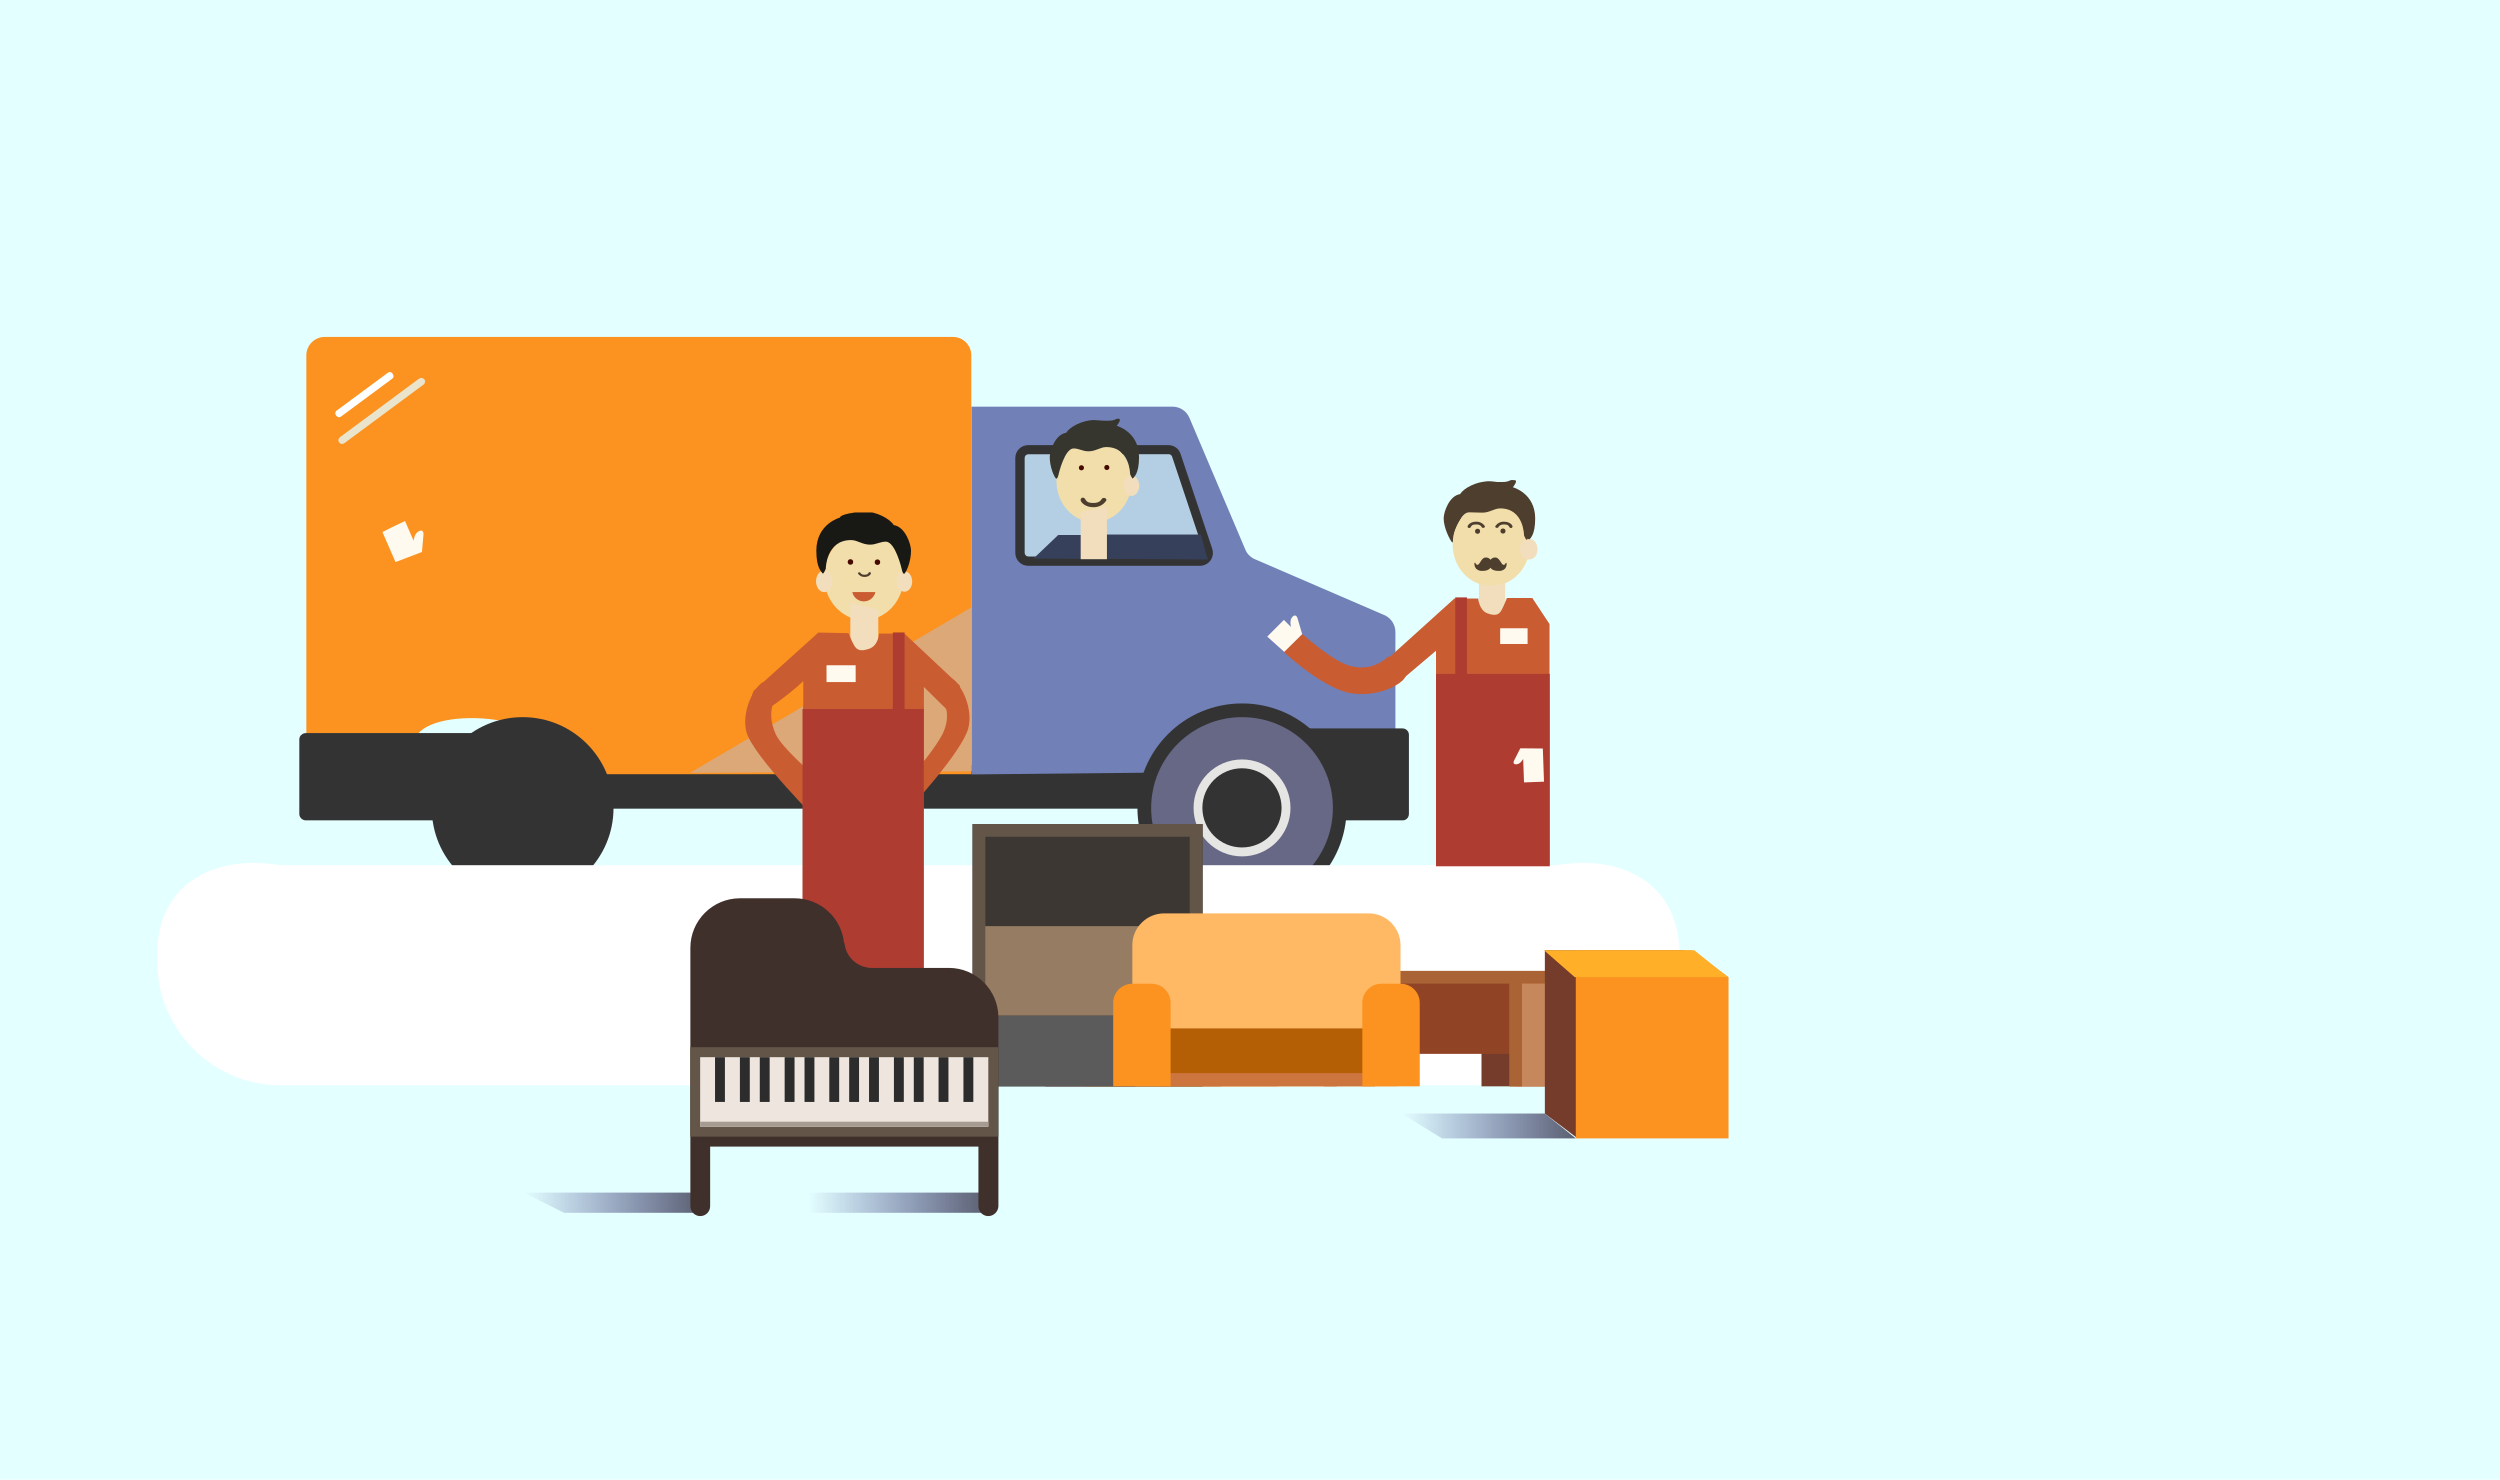 <svg xmlns="http://www.w3.org/2000/svg" xmlns:xlink="http://www.w3.org/1999/xlink" viewBox="0 0 2352 1392"><style>.st0{fill:#e3ffff}.st1{fill:#7180b6}.st2{fill:#190000}.st3{fill:#fc791f}.st4{clip-path:url(#SVGID_2_)}.st5{fill:#333}.st6{fill:#e5e5e4}.st7{fill:#f2f2f2}.st8{fill:#fc921f}.st9{fill:#676786}.st10{fill:#dda878}.st11{fill:#eae4cc}.st12{fill:#fff}.st13{fill:#ca5c31}.st14{fill:#f2debc}.st15{fill:#450900}.st16{fill:#4d3e2e}.st17{fill:#fefaef}.st18{fill:#b4cfe4}.st19{fill:#f2deab}.st20{clip-path:url(#SVGID_4_);fill:#ca5c31}.st21{fill:#37405b}.st22{fill:#36352e}.st23,.st24{clip-path:url(#SVGID_10_);fill:#f2deab}.st24{fill:#f2debc}.st25{fill:#450900}.st25,.st26{clip-path:url(#SVGID_10_)}.st27{clip-path:url(#SVGID_12_)}.st27,.st28{fill:#ca5c31}.st28,.st29,.st30,.st31,.st32{clip-path:url(#SVGID_10_)}.st29{fill:#fefaef}.st30{fill:#181915}.st31{fill:#ae3c31}.st32{fill:#4d3e2e}.st33{fill:#753c2b}.st34{fill:#ec883b}.st35{fill:#ffb028}.st36{clip-path:url(#SVGID_10_);fill:#753c2b}.st37{fill:#ec883b}.st37,.st38,.st39,.st40,.st41{clip-path:url(#SVGID_10_)}.st38{fill:#ffb028}.st39{fill:#d24c34}.st40{fill:#cd763e}.st41{fill:#3c3732}.st42{fill:#5b5b5b}.st42,.st43,.st44,.st45,.st46{clip-path:url(#SVGID_10_)}.st43{fill:#967c62}.st44{fill:#635649}.st45{fill:#914325}.st46{fill:#c7875d}.st47{fill:#aa6334}.st47,.st48,.st49,.st50,.st51{clip-path:url(#SVGID_10_)}.st48{fill:#ffb863}.st49{fill:#cd753e}.st50{fill:#b45f06}.st51{fill:#fc921f}.st52{opacity:.86;fill:url(#SVGID_13_)}.st53,.st54{opacity:.86;fill:url(#SVGID_14_)}.st54{fill:url(#SVGID_15_)}.st55{fill:#3f302b}.st56{fill:#635649}.st57{fill:#eee6de}.st58{fill:#a59b91}.st59{fill:#2c2c2c}.st60{fill:#ae3c31}.st61{fill:#482c2b}.st62{opacity:.51;fill:url(#SVGID_16_)}.st63,.st64{opacity:.51;fill:url(#SVGID_17_)}.st64{fill:url(#SVGID_18_)}.st65{fill:#3c3732}.st66{fill:#5b5b5b}.st67{fill:#967c62}.st68{fill:#914325}.st69{fill:#c7875d}.st70{fill:#aa6334}.st71{opacity:.51;fill:url(#SVGID_19_)}.st72{opacity:.68;fill:url(#SVGID_20_)}.st73{fill:none}.st74{opacity:.48;fill:#64808e}.st75{opacity:.16;fill:url(#SVGID_21_)}.st76{opacity:.45}.st77{fill:#64808e}.st78{fill:#cc7c50}.st79{fill:#cccbcb}.st80{display:none}.st81{display:inline;fill:#606060}</style><path class="st0" d="M0-29h2382v1482H0z" id="Layer_3"/><g id="Layer_4"><g id="Layer_3_1_" transform="translate(5534 5710.691)"><path id="Rectangle_470_2_" class="st5" d="M-5052.6-4990.8h609.5v40.9h-609.5z"/><path id="Path_402_2_" class="st5" d="M-4242.1-4967c-9.1-68.2-71.7-116-139.9-107-55.7 7.4-99.5 51.3-107 107h246.9z"/><path id="Path_403_2_" class="st1" d="M-4620.1-4982.1l398.9-4v-130.2c-.1-6.5-3.7-12.3-9.5-15.3l-123.7-53.4c-3.7-1.9-6.6-5-8.1-8.9l-52.5-123.7c-2.7-6.4-9-10.5-15.9-10.5h-189.2v346z"/><path id="Path_404_2_" class="st18" d="M-4404.9-5182.7h-161.8c-4.2 0-7.6-3.4-7.6-7.6v-89.5c0-4.2 3.4-7.6 7.6-7.6h132c3.4 0 6.4 2.1 7.4 5.3l29.8 89.3c1.3 4-.8 8.3-4.8 9.7-.8.3-1.7.4-2.6.4z"/><path id="Path_405_2_" class="st5" d="M-4404.9-5178.4h-161.8c-6.7 0-12.1-5.4-12.1-12.1v-89.3c0-6.7 5.4-12.1 12.1-12.1h132c5.2 0 9.8 3.3 11.4 8.3l29.8 89.3c2.1 6.3-1.3 13.2-7.7 15.3-1.1.4-2.4.6-3.7.6zm-161.7-104.9c-1.9 0-3.4 1.5-3.4 3.4v89.3c0 1.9 1.5 3.4 3.4 3.5h161.8c1.1 0 2.1-.5 2.8-1.5.7-.9.8-2 .5-3.1l-29.8-89.4c-.5-1.4-1.8-2.3-3.2-2.3l-132.1.1z"/><path id="Path_407_2_" class="st8" d="M-5245.8-5376.4v355.9h105.1c23.2-27.3 139.3-17.3 145.6 38.2h374.9v-394.1c0-9.5-7.7-17.3-17.2-17.3h-591.3c-9.4.1-17.1 7.8-17.1 17.3z"/><path id="Path_408_2_" class="st5" d="M-5245.8-5021h185.9v82.1h-185.9c-3.4.2-6.3-2.3-6.6-5.6v-70.7c0-1.6.7-3.1 1.9-4.1 1.3-1.2 2.9-1.8 4.7-1.7z"/><path id="Path_409_2_" class="st5" d="M-4214.5-4938.9h-167.3v-86.5h167.3c3.3 0 6 2.7 6 6v74.5c0 3.4-2.7 6.1-6 6z"/><path id="Path_419_2_" class="st5" d="M-5042.3-5036c-47.2 0-85.5 38.3-85.5 85.5s38.3 85.5 85.5 85.5 85.5-38.3 85.5-85.5c-.1-47.3-38.3-85.5-85.5-85.5z"/><ellipse id="Ellipse_335_2_" class="st6" cx="-5042.3" cy="-4950.6" rx="45.6" ry="45.6"/><path id="Path_420_2_" class="st5" d="M-5042.3-4900.7c-27.6 0-49.9-22.3-49.9-49.9 0-27.6 22.3-49.9 49.9-49.9 27.6 0 49.9 22.3 49.9 49.9 0 27.6-22.4 49.9-49.9 49.9z"/><ellipse id="Ellipse_336_2_" class="st6" cx="-5042.3" cy="-4950.6" rx="35.1" ry="35.1"/><path id="Path_421_2_" class="st5" d="M-5042.3-4913.4c-20.6-.1-37.2-16.8-37.1-37.4s16.8-37.2 37.4-37.1c20.6.1 37.2 16.8 37.1 37.4 0 9.9-4 19.3-11 26.2-7 7.1-16.5 11-26.4 10.9z"/><ellipse id="Ellipse_337_2_" class="st6" cx="-5042.3" cy="-4950.6" rx="15.3" ry="15.3"/><path id="Path_422_2_" class="st5" d="M-5042.3-4930.7c-10.9 0-19.7-8.8-19.7-19.7s8.8-19.7 19.7-19.7c10.9 0 19.7 8.8 19.7 19.7-.1 10.9-8.9 19.7-19.7 19.7z"/><ellipse id="Ellipse_338_2_" class="st9" cx="-4365.5" cy="-4950.6" rx="92" ry="92"/><path id="Path_423_2_" class="st5" d="M-4365.5-4852.1c-54.4 0-98.4-44.1-98.4-98.4 0-54.4 44.1-98.4 98.4-98.4 54.4 0 98.4 44.1 98.4 98.4.1 54.3-44 98.4-98.4 98.4zm0-183.9c-47.2 0-85.5 38.3-85.5 85.5s38.3 85.5 85.5 85.5 85.5-38.3 85.5-85.5c0-47.3-38.2-85.5-85.5-85.5z"/><ellipse id="Ellipse_339_2_" class="st6" cx="-4365.5" cy="-4950.6" rx="45.6" ry="45.6"/><ellipse id="Ellipse_340_2_" class="st6" cx="-4365.4" cy="-4950.6" rx="35.1" ry="35.1"/><path id="Path_425_2_" class="st5" d="M-4365.5-4913.4c-20.6 0-37.2-16.6-37.3-37.2 0-20.6 16.6-37.2 37.2-37.3 20.6 0 37.2 16.6 37.3 37.2v.1c0 20.6-16.6 37.2-37.2 37.2z"/><ellipse id="Ellipse_341_2_" class="st6" cx="-4365.5" cy="-4950.6" rx="15.3" ry="15.3"/><path id="Path_426_2_" class="st5" d="M-4365.5-4930.7c-10.9 0-19.7-8.8-19.7-19.6 0-10.9 8.8-19.7 19.6-19.7 10.9 0 19.7 8.8 19.7 19.6v.1c.1 10.8-8.7 19.6-19.6 19.6z"/><path class="st10" d="M-4884.8-4983.6l264.9-155.8v154.4z"/></g><path class="st11" d="M398.5 361.8L323.9 417c-1.5 1.1-3.7.8-4.9-.7-1.1-1.5-.8-3.7.7-4.9l74.6-55.2c1.5-1.1 3.7-.8 4.9.7 1.2 1.5.9 3.7-.7 4.9z"/><path class="st12" d="M369.1 356.2L320.7 392c-1.3 1-3.1.7-4.1-.6l-.6-.9c-1-1.3-.7-3.1.6-4.1l48.4-35.8c1.3-1 3.1-.7 4.1.6l.6.9c.9 1.3.7 3.2-.6 4.1z"/><ellipse class="st19" cx="1404" cy="512.1" rx="35.4" ry="38.9"/><ellipse class="st14" cx="1439.2" cy="516.7" rx="7.3" ry="9.6"/><ellipse class="st14" cx="1368.2" cy="483.9" rx="6.9" ry="9"/><circle class="st15" cx="1416" cy="499.6" r="2.4"/><circle class="st15" cx="1392.1" cy="499.8" r="2.4"/><defs><path id="SVGID_3_" d="M1392.5 523.4h24.8l-.8 11.4-6.3 6.2-11.8-.3-5.5-2.4z"/></defs><clipPath id="SVGID_2_"><use xlink:href="#SVGID_3_" overflow="visible"/></clipPath><circle cx="1404.1" cy="527.9" r="10.4" clip-path="url(#SVGID_2_)" fill="#ca5c31"/><path class="st14" d="M1391.4 541.8v40.1h24.7v-46z"/><path class="st13" d="M1417.7 562.6h23.9l16.2 24.5V819H1351V612.2l-34.2 29-16.8-16.4 68.3-61.7h22.4s.8 11 8.6 13.9c7.8 2.9 11 1.2 13.3-2.9 2.3-4.1 5.1-11.5 5.1-11.5z"/><path class="st13" d="M1306 617.6s-17.5 19.2-44.5 5.4c-14.9-7.5-36.5-26.6-36.5-26.6l-17.3 16.9s32.1 30 57.7 37.6c17.3 5.1 41.5.5 53.9-10.5s-13.3-22.8-13.3-22.8z"/><path class="st17" d="M1208.2 613.3l-16-14.4 15.7-15.7 6.7 6.7s-1.9-6.4 1.4-9.7c3.3-3.3 4.7 1.4 4.7 1.4l4.4 15-16.9 16.7z"/><path id="Path_219_9_" class="st16" d="M1368.7 503.7s5.6-24 14-24c5.3 0 8.4 2.7 14 2.7 7 0 11.1-4 16.8-4 22.4 0 22.4 25.4 22.4 25.4s2.1 5.3 2.8 4c.7-1.3 5.6-4 5.6-20 0-23.9-21-29.4-21-29.4s5.6-6.7 1.4-6.7-.3 3.3-22.4 1.3c-11.5 0-23.2 6.5-26.6 12-10.1 1.4-15.4 16.8-15.4 22.7 0 9.4 3.9 18 5.6 20 1.7 2 2.8-4 2.8-4z"/><path transform="rotate(-180 1424.227 598.48)" class="st17" d="M1411.3 591.1h25.8v14.8h-25.8z"/><path id="Path_220_9_" class="st16" d="M1407.3 509.2c-.4.5-.9 1.9-3.8 1.9s-3.1-.9-3.8-1.9c-.3-.4-.8-.6-1.3-.4-.6.2-.8.8-.6 1.4.4.9 2.1 2.8 5.7 2.8 2.2.1 4.4-1 5.7-2.8.7-1.1-1.2-2-1.9-1z"/><path id="Path_218_9_" class="st16" d="M1395.2 514.7c0-.2.2-.3.3-.3.2 0 .3.2.3.3 0 .1 0 .8 1.1.8.5 0 1-.8 1.5-1.6.7-1.2 1.6-2.5 3-2.5 1.1-.1 2.1.4 2.7 1.2.7-.8 1.7-1.3 2.7-1.2 1.4 0 2.2 1.4 3 2.5.5.8 1 1.6 1.5 1.6 1.1 0 1.1-.7 1.1-.8 0-.2.1-.3.3-.4.2 0 .4.1.4.3.1 1.1-.2 2.1-.9 2.9-.9 1-2.3 1.4-3.6 1.3-2.9 0-4.1-1-4.6-1.8-.5.8-1.7 1.8-4.6 1.8-1.3.1-2.6-.4-3.6-1.3-.4-.7-.7-1.8-.6-2.8z"/><ellipse class="st19" cx="1402" cy="512.1" rx="35.4" ry="38.9"/><ellipse class="st14" cx="1437.2" cy="516.7" rx="7.3" ry="9.6"/><ellipse class="st14" cx="1366.2" cy="483.9" rx="6.9" ry="9"/><circle class="st16" cx="1414" cy="499.6" r="2.4"/><circle class="st16" cx="1390.1" cy="499.8" r="2.4"/><defs><path id="SVGID_5_" d="M1390.5 523.4h24.8l-.8 11.4-6.3 6.2-11.8-.3-5.5-2.4z"/></defs><clipPath id="SVGID_4_"><use xlink:href="#SVGID_5_" overflow="visible"/></clipPath><path id="Path_219_6_" class="st16" d="M1366.7 503.7s6.9-21.7 15.3-21.7c5.3 0 7.1.3 12.6.3 7 0 11.1-4 16.8-4 22.4 0 22.4 25.4 22.4 25.4s2.1 5.3 2.8 4c.7-1.3 5.6-4 5.6-20 0-23.9-21-29.4-21-29.4s5.6-6.7 1.4-6.7-.3 3.3-22.4 1.3c-11.5 0-23.2 6.5-26.6 12-10.1 1.4-15.4 16.8-15.4 22.7 0 9.4 6 20.3 7.7 22.4 1.8 2.1.8-6.3.8-6.3z"/><path id="Path_220_13_" class="st16" d="M1409.6 496.1c.5-.7 1.3-2.7 5.3-2.7 4.1 0 4.4 1.3 5.3 2.7.4.6 1.1.8 1.8.6.8-.3 1.2-1.1.9-1.9-.5-1.3-2.9-4-8-4-3.2-.1-6.1 1.4-8 4-.9 1.4 1.7 2.6 2.7 1.3z"/><path id="Path_220_6_" class="st16" d="M1396.8 494.8c-1.8-2.6-4.8-4.1-8-4-5 0-7.5 2.7-8 4-.3.8.1 1.6.9 1.9.7.2 1.4 0 1.8-.6.9-1.4 1.3-2.7 5.3-2.7 4.1 0 4.8 2 5.3 2.7 1.1 1.3 3.7.1 2.7-1.3z"/><path id="Path_218_6_" class="st16" d="M1387.1 529.9c0-.3.3-.5.6-.5s.6.3.6.6c0 .2.1 1.3 1.9 1.4.8 0 1.7-1.4 2.5-2.7 1.2-2 2.7-4.2 5-4.2 1.8-.1 3.5.7 4.6 2.1 1.1-1.4 2.8-2.2 4.6-2.1 2.3 0 3.7 2.3 5 4.2.8 1.3 1.7 2.7 2.5 2.7 1.8 0 1.9-1.1 1.9-1.3 0-.3.2-.5.5-.6.3 0 .6.2.6.5.2 1.7-.3 3.5-1.4 4.9-1.6 1.6-3.7 2.4-6 2.2-4.9 0-6.9-1.6-7.7-3-.8 1.3-2.8 3-7.7 3-2.2.2-4.4-.6-6-2.2-1.1-1.5-1.6-3.3-1.5-5z"/><path class="st21" d="M1034 502.9h95.9s6 23.7 6.7 23.5c.8-.2-164.3-.9-164.3-.9l23.3-22.2h22.4s.8 10.6 8.6 13.3c7.8 2.7 11 1.2 13.3-2.7 2.3-4-5.9-11-5.9-11z"/><ellipse class="st19" cx="1029.3" cy="452.4" rx="35.4" ry="38.9"/><ellipse class="st14" cx="1064.5" cy="457" rx="7.3" ry="9.6"/><circle class="st15" cx="1041.3" cy="439.8" r="2.4"/><circle class="st15" cx="1017.4" cy="440.1" r="2.4"/><defs><path id="SVGID_7_" d="M1017.8 463.6h24.8l-.8 11.4-6.3 6.3-11.8-.4-5.5-2.3z"/></defs><clipPath id="SVGID_6_"><use xlink:href="#SVGID_7_" overflow="visible"/></clipPath><path class="st14" d="M1016.7 482.1v44h24.7v-49.9z"/><path id="Path_219_10_" class="st22" d="M996 445.9s5.6-24 14-24c5.3 0 8.4 2.7 14 2.7 7 0 11.1-4 16.8-4 22.4 0 22.4 25.4 22.4 25.4s2.1 5.3 2.8 4c.7-1.3 5.6-4 5.6-20 0-23.9-21-29.4-21-29.4s5.6-6.7 1.4-6.7-.3 3.3-22.4 1.3c-11.5 0-23.2 6.5-26.6 12-10.1 1.4-15.4 16.8-15.4 22.7 0 9.4 3.9 18 5.6 20s2.8-4 2.8-4z"/><path id="Path_220_15_" class="st16" d="M1036.7 469.2c-.8 1-1.9 4-8 4s-6.6-1.9-8-4c-.6-.9-1.7-1.2-2.6-.9-1.2.4-1.8 1.7-1.3 2.9.8 1.9 4.4 6 11.9 6 4.7.1 9.2-2.1 11.9-6 1.5-2-2.3-3.9-3.9-2z"/><path class="st12" d="M263.8 1021h1200.4c63.7 0 115.8-52.1 115.8-115.8v-8.4c0-63.7-52.1-93.8-115.8-82.8H263.8C200.1 803 148 833.1 148 896.8v8.4c0 63.7 52.1 115.8 115.8 115.8z"/><defs><path id="SVGID_9_" d="M400.3 1022h1063.3c111.8 0 203.3-91.5 203.3-203.3v-89.3c0-111.8-91.5-203.3-203.3-247.3H400.3C288.5 526 197 617.5 197 729.3v89.3c0 111.9 91.5 203.4 203.3 203.4z"/></defs><clipPath id="SVGID_8_"><use xlink:href="#SVGID_9_" overflow="visible"/></clipPath><ellipse cx="812.8" cy="542" rx="37.6" ry="41.4" clip-path="url(#SVGID_8_)" fill="#f2deab"/><ellipse cx="775.4" cy="546.9" rx="7.7" ry="10.2" clip-path="url(#SVGID_8_)" fill="#f2debc"/><ellipse cx="850.9" cy="547.1" rx="7.3" ry="9.6" clip-path="url(#SVGID_8_)" fill="#f2debc"/><circle cx="800.1" cy="528.7" r="2.6" clip-path="url(#SVGID_8_)" fill="#450900"/><circle cx="825.5" cy="528.9" r="2.6" clip-path="url(#SVGID_8_)" fill="#450900"/><g clip-path="url(#SVGID_8_)"><defs><path id="SVGID_11_" d="M825 557h-26.3l.9 5 6.6 6.7 12.6-.4 5.8-2.5z"/></defs><clipPath id="SVGID_10_"><use xlink:href="#SVGID_11_" overflow="visible"/></clipPath><circle class="st28" cx="812.7" cy="554.7" r="11.1"/></g><path clip-path="url(#SVGID_8_)" fill="#f2debc" d="M826.3 573.6v42.5H800v-48.8z"/><path d="M798.3 595.7l-28.4-.6L709 650s-16.2 39.2 22 11c19-14 24.7-20.3 24.7-20.3v86.5h113.5v-80.9l34.2 33.7-.4-35-52.1-48.9h-23.8s-.8 11.3-9.2 14.2c-8.3 2.9-11.7 1.3-14.2-2.9s-5.4-11.7-5.4-11.7z" clip-path="url(#SVGID_8_)" fill="#ca5c31"/><path d="M372.1 528.8l-16-36.7 21.7-9.4 11.3 26s.6-7.1 5.2-9.1c4.6-2 4.1 3.2 4.1 3.2l-1.4 16.5-24.9 9.5z" clip-path="url(#SVGID_8_)" fill="#fefaef"/><path d="M881.2 649.8s17 16 6.1 39.6c-6 13-26.4 37-26.4 37l-6.8 36s51.3-55.2 56.9-77.4c3.8-15-2.6-34-12.4-44.3-9.8-10.1-17.4 9.1-17.4 9.1zM732 653.3s-13 14-2.1 37.6c6 13 35.4 38 35.4 38l6.8 46s-64.3-64.2-69.9-86.4c-3.8-15 2.6-34 12.4-44.3 9.8-10.1 17.4 9.1 17.4 9.1z" clip-path="url(#SVGID_8_)" fill="#ca5c31"/><path id="Path_219_11_" d="M851.2 539.4c1.8-2.2 5.9-11.4 5.9-21.3 0-6.3-5.6-22.6-16.3-24.1-3.6-5.9-16-12.8-28.2-12.8-23.5 2.1-22.3 5.7-22.3 5.7s-22.3 5.8-22.3 31.2c0 17 5.2 19.9 5.9 21.3.7 1.4 3-4.3 3-4.3s0-27 23.8-27c6 0 10.4 4.3 17.8 4.3 5.9 0 9.3-2.8 14.9-2.8 9 0 14.9 25.6 14.9 25.6s1.1 6.3 2.9 4.2z" clip-path="url(#SVGID_8_)" fill="#181915"/><path clip-path="url(#SVGID_8_)" fill="#ca5c31" d="M755.7 663.6h113.2V911H755.7z"/><path clip-path="url(#SVGID_8_)" fill="#fefaef" d="M777.6 625.9H805v15.8h-27.4z"/><path transform="rotate(90 845.5 635.018)" clip-path="url(#SVGID_8_)" fill="#ae3c31" d="M805.5 629.5h80v11h-80z"/><path transform="rotate(-180 812.047 789)" clip-path="url(#SVGID_8_)" fill="#ae3c31" d="M755 667h114.1v244H755z"/><path id="Path_220_11_" d="M807.3 539.8c1.4 1.9 3.6 3.1 6 3 3.8 0 5.6-2 6-3 .2-.6-.1-1.2-.7-1.5-.5-.2-1.1 0-1.3.4-.7 1-.9 2-4 2s-3.6-1.5-4-2c-.8-.8-2.7.1-2 1.1z" clip-path="url(#SVGID_8_)" fill="#4d3e2e"/><g clip-path="url(#SVGID_8_)"><path class="st33" d="M1420.8 1077.1h93.6v-162h-120.6v123.8z"/><path class="st34" d="M1420.6 1077.1h132.6V938.3l-31.9-23.2h-100.7z"/><path class="st35" d="M1552.6 938.3h-132.8l-26.7-23.3h130.4z"/></g><path clip-path="url(#SVGID_8_)" fill="#753c2b" d="M1020.6 1148H1149V925.7H983.5v169.8z"/><path clip-path="url(#SVGID_8_)" fill="#ec883b" d="M1020.4 1148h181.7V957.6l-43.7-31.9h-138z"/><path clip-path="url(#SVGID_8_)" fill="#ffb028" d="M1201.4 957.6h-182.2l-36.6-32h178.8z"/><path id="Path_854" d="M1227.5 967.5v-6h84.1v6h-84.1z" clip-path="url(#SVGID_8_)" fill="#d24c34"/><path id="Path_855" d="M1239.5 961.5v-6h60.1v6h-60.1z" clip-path="url(#SVGID_8_)" fill="#cd763e"/><path id="Path_859" d="M915 775.2h216.4v264.4H915V775.2z" clip-path="url(#SVGID_8_)" fill="#3c3732"/><path id="Path_860" d="M921 955.5h198.3v84.1H921v-84.1z" clip-path="url(#SVGID_8_)" fill="#5b5b5b"/><path id="Path_861" d="M921 871.3h198.3v84.1H921v-84.1z" clip-path="url(#SVGID_8_)" fill="#967c62"/><path id="Path_862" d="M1119.3 1063.6V787.2H927v276.5h-12V775.2h216.4v288.5h-12.1z" clip-path="url(#SVGID_8_)" fill="#635649"/><path id="Path_863" d="M1251.6 919.4h174.3v72.1h-174.3v-72.1z" clip-path="url(#SVGID_8_)" fill="#914325"/><path id="Path_864" d="M1425.8 919.4h78.1v132.2h-78.1V919.4z" clip-path="url(#SVGID_8_)" fill="#c7875d"/><path id="Path_865" d="M1510 925.4v138.2h-12V925.4h-66.1v138.2h-12V925.4h-162.3v138.2h-12V925.4h-12v-12H1522v12h-12z" clip-path="url(#SVGID_8_)" fill="#aa6334"/><path id="Path_866" d="M1095.3 859.3h192.3c16.6 0 30 13.5 30 30v120.2c0 16.6-13.5 30-30 30h-192.3c-16.6 0-30-13.5-30-30V889.3c-.1-16.5 13.4-30 30-30z" clip-path="url(#SVGID_8_)" fill="#ffb863"/><path id="Path_867" d="M1089.3 1003.5h204.3v48.1h-204.3v-48.1z" clip-path="url(#SVGID_8_)" fill="#cd753e"/><path id="Path_868" d="M1089.3 967.5h204.3v42.1h-204.3v-42.1z" clip-path="url(#SVGID_8_)" fill="#b45f06"/><path id="Path_869" d="M1065.2 1051.6h12v12h-12v-12z" clip-path="url(#SVGID_8_)" fill="#b45f06"/><path id="Path_870" d="M1305.6 1051.6h12v12h-12v-12z" clip-path="url(#SVGID_8_)" fill="#b45f06"/><path id="Path_871" d="M1317.7 1051.6h-18c-10 0-18-8.1-18-18v-90.1c0-10 8.1-18 18-18h18c10 0 18 8.1 18 18v90.1c0 9.9-8.1 18-18 18zm-234.4 0h-18c-10 0-18-8.1-18-18v-90.1c0-10 8.1-18 18-18h18c10 0 18 8.1 18 18v90.1c0 9.9-8.1 18-18 18z" clip-path="url(#SVGID_8_)" fill="#fc921f"/><path class="st33" d="M1482.7 1069.8h101.5V894.1h-130.8v153.6z"/><path class="st8" d="M1482.5 1071h143.7V919.3l-34.6-25.2h-109.1z"/><path class="st35" d="M1625.6 919.3h-144.1l-28.9-25.3H1594z"/><linearGradient id="SVGID_12_" gradientUnits="userSpaceOnUse" x1="1318.475" y1="1059.283" x2="1482.51" y2="1059.283"><stop offset="0" stop-color="#33338d" stop-opacity="0"/><stop offset="1" stop-color="#454559"/></linearGradient><path opacity=".86" fill="url(#SVGID_12_)" d="M1453.2 1047.6h-134.7l38.1 23.4h125.9z"/><linearGradient id="SVGID_13_" gradientUnits="userSpaceOnUse" x1="492.474" y1="1131.5" x2="660.218" y2="1131.5"><stop offset="0" stop-color="#33338d" stop-opacity="0"/><stop offset="1" stop-color="#454559"/></linearGradient><path class="st52" d="M660.2 1122H492.5l38.1 19h125.9z"/><linearGradient id="SVGID_14_" gradientUnits="userSpaceOnUse" x1="760.475" y1="1131.5" x2="928.218" y2="1131.5"><stop offset="0" stop-color="#33338d" stop-opacity="0"/><stop offset="1" stop-color="#454559"/></linearGradient><path class="st53" d="M928.2 1122H760.5l.1 19h163.9z"/><path id="Path_777" class="st55" d="M929.8 1144.1c-5.2 0-9.3-4.2-9.3-9.3v-56.1H668.1v56.1c0 5.2-4.2 9.3-9.3 9.3s-9.3-4.2-9.3-9.3v-243c0-25.8 20.9-46.7 46.7-46.7h51.4c24 0 44.1 18.2 46.5 42.1h.4c1.1 12.3 10.9 22.1 23.3 23.3v.1h74.8c25.8 0 46.7 20.9 46.7 46.7v177.6c-.2 5-4.4 9.2-9.5 9.2z"/><path id="Path_778" class="st56" d="M649.4 985.2h289.8v84.1H649.4v-84.1z"/><path id="Path_779" class="st57" d="M658.7 994.6h271.1v65.4H658.7v-65.4z"/><path id="Path_780" class="st58" d="M658.7 1055.3h271.1v4.7H658.7v-4.7z"/><path id="Path_781" class="st59" d="M672.7 994.6h9.3v42.1h-9.3v-42.1z"/><path id="Path_782" class="st59" d="M696.1 994.6h9.3v42.1h-9.3v-42.1z"/><path id="Path_783" class="st59" d="M714.8 994.6h9.3v42.1h-9.3v-42.1z"/><path id="Path_784" class="st59" d="M738.2 994.6h9.3v42.1h-9.3v-42.1z"/><path id="Path_785" class="st59" d="M756.9 994.6h9.3v42.1h-9.3v-42.1z"/><path id="Path_786" class="st59" d="M780.2 994.6h9.3v42.1h-9.3v-42.1z"/><path id="Path_787" class="st59" d="M798.9 994.6h9.3v42.1h-9.3v-42.1z"/><path id="Path_788" class="st59" d="M817.6 994.6h9.3v42.1h-9.3v-42.1z"/><path id="Path_789" class="st59" d="M841 994.6h9.3v42.1H841v-42.1z"/><path id="Path_790" class="st59" d="M859.7 994.6h9.3v42.1h-9.3v-42.1z"/><path id="Path_791" class="st59" d="M883 994.6h9.3v42.1H883v-42.1z"/><path id="Path_792" class="st59" d="M906.4 994.6h9.3v42.1h-9.3v-42.1z"/><path transform="rotate(90 1374.594 602.018)" class="st60" d="M1334.6 596.5h80v11h-80z"/><path class="st60" d="M1351 634h107v181h-107z"/><path class="st17" d="M1451.5 704.2l1.1 31.2-18.8.7-.8-22.1s-2.5 5-6.5 5.1c-4 .1-2.1-3.5-2.1-3.5l5.9-11.6 21.2.2z"/></g><g id="Layer_5" class="st80"><path class="st81" d="M211-106h310v1655H211z"/></g></svg>